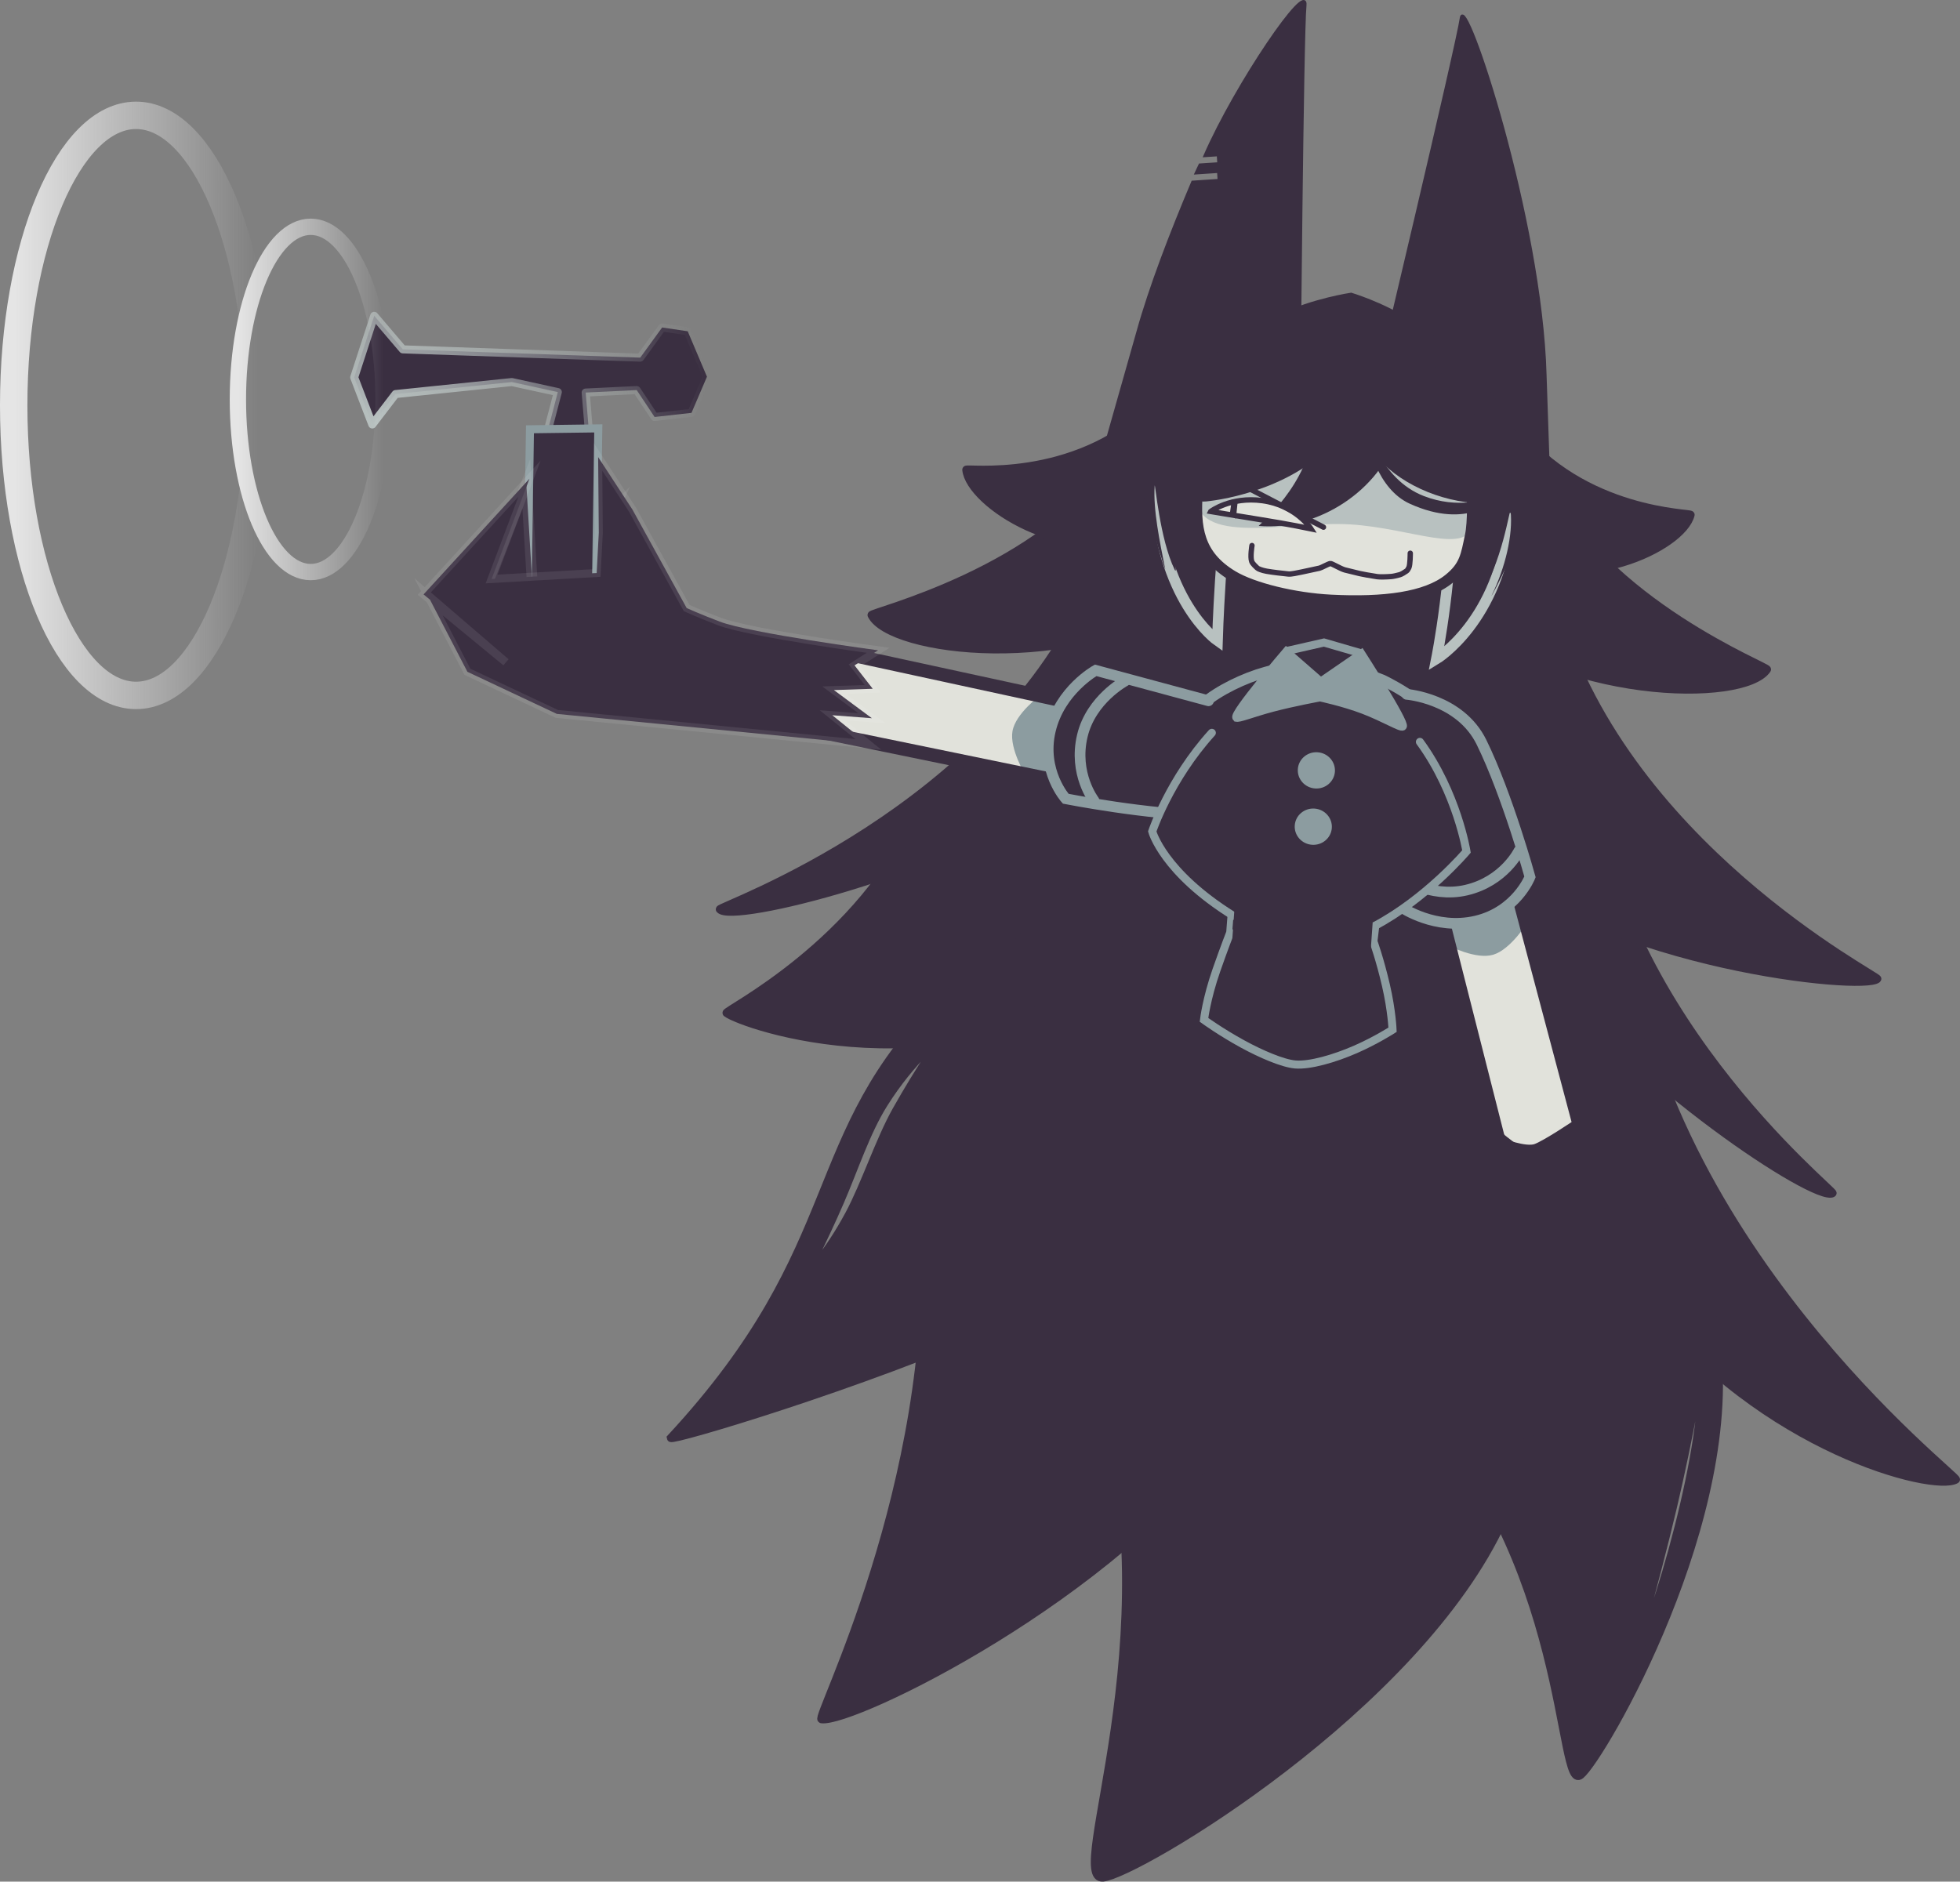 <svg version="1.1" xmlns="http://www.w3.org/2000/svg" xmlns:xlink="http://www.w3.org/1999/xlink" width="365.701" height="351.15" viewBox="0,0,365.701,351.15"><rect x="0" y="0" width="365.701" height="351.15" fill="#808080" stroke="none"/><defs><radialGradient cx="48.373" cy="130.622" r="62.072" gradientUnits="userSpaceOnUse" id="color-1"><stop offset="0" stop-color="#b8c1c0"/><stop offset="1" stop-color="#b8c1c0" stop-opacity="0"/></radialGradient><linearGradient x1="-19.679" y1="73.073" x2="25.98" y2="73.073" gradientUnits="userSpaceOnUse" id="color-2"><stop offset="0" stop-color="#e5e5e5"/><stop offset="1" stop-color="#e5e5e5" stop-opacity="0"/></linearGradient><linearGradient x1="22.151" y1="93.871" x2="49.33" y2="93.871" gradientUnits="userSpaceOnUse" id="color-3"><stop offset="0" stop-color="#e5e5e5"/><stop offset="1" stop-color="#e5e5e5" stop-opacity="0"/></linearGradient></defs><g transform="translate(22.236,-51.549)"><g data-paper-data="{&quot;isPaintingLayer&quot;:true}" fill-rule="nonzero" stroke-miterlimit="10" stroke-dasharray="" stroke-dashoffset="0" style="mix-blend-mode: normal"><path d="M274.499,192.438c2.143,46.704 45.945,81.61 45.193,81.796c-3.304,1.683 -37.641,-21.145 -53.57,-42.504c-6.447,-8.644 -38.542,-29.356 -46.304,-45.459c-6.351,-13.175 9.755,-22.479 17.95,-26.127c7.673,-3.416 35.58,7.219 36.731,32.295z" data-paper-data="{&quot;index&quot;:null}" fill="#3a2f41" stroke="#3a2f41" stroke-width="1.5" stroke-linecap="butt" stroke-linejoin="miter"/><path d="M265.392,151.935c-0.843,12.015 -19.41,16.607 -37.683,16.157c-1.514,-0.037 -1.865,-23.962 -3.345,-24.066c-4.022,-0.282 -9.213,23.013 -13.079,22.189c-14.732,-3.139 -26.959,-10.14 -26.236,-20.446c1.044,-14.886 16.012,-26.651 28.495,-32.709c7,-3.397 14.994,-4.546 14.994,-4.546c0,0 6.486,1.934 11.938,5.456c11.298,7.298 26.069,21.182 24.947,37.173z" fill="#3a2f41" stroke="#3a2f41" stroke-width="2" stroke-linecap="butt" stroke-linejoin="miter"/><path d="M220.765,126.482c2.537,5.807 -15.289,18.147 -29.685,24.436c-14.395,6.289 -32.373,-5.378 -33.023,-11.699c-0.319,-0.467 19.93,2.621 34.628,-11.682c14.698,-14.303 25.542,-6.862 28.079,-1.055z" fill="#3a2f41" stroke="#3a2f41" stroke-width="1.5" stroke-linecap="butt" stroke-linejoin="miter"/><path d="M222.927,127.054c13.597,13.777 -7.089,25.229 -23.198,35.96c-21.893,14.584 -55.957,10.24 -59.349,3.325c-0.614,-0.43 31.997,-8.027 45.696,-29.059c13.698,-21.032 31.122,-16.032 36.851,-10.226z" fill="#3a2f41" stroke="#3a2f41" stroke-width="1.5" stroke-linecap="butt" stroke-linejoin="miter"/><path d="M260.54,131.234c12.558,16.215 33.04,15.984 32.659,16.402c-1.526,6.168 -20.956,15.212 -34.333,6.974c-13.377,-8.237 -29.306,-22.945 -25.983,-28.341c3.323,-5.396 15.099,-11.251 27.657,4.965z" data-paper-data="{&quot;index&quot;:null}" fill="#3a2f41" stroke="#3a2f41" stroke-width="1.5" stroke-linecap="butt" stroke-linejoin="miter"/><path d="M266.259,141.34c10.628,22.738 41.86,34.813 41.192,35.153c-4.325,6.374 -38.661,5.92 -58.304,-11.577c-14.454,-12.875 -33.338,-27.102 -17.951,-38.846c6.484,-4.949 24.435,-7.467 35.063,15.27z" data-paper-data="{&quot;index&quot;:null}" fill="#3a2f41" stroke="#3a2f41" stroke-width="1.5" stroke-linecap="butt" stroke-linejoin="miter"/><path d="M226.155,142.275c6.119,6.2 17.395,20.383 7.029,30.559c-12.669,12.438 -48.935,20.924 -57.795,26.826c-21.893,14.584 -60.927,24.289 -63.319,21.591c-0.614,-0.43 51.213,-18.226 69.562,-61.223c9.852,-23.085 38.794,-23.559 44.523,-17.754z" fill="#3a2f41" stroke="#3a2f41" stroke-width="1.5" stroke-linecap="butt" stroke-linejoin="miter"/><path d="M267.712,163.91c12.168,45.137 61.003,69.994 60.335,70.334c-2.746,2.338 -50.094,-2.644 -71.782,-21.722c-7.949,-7.081 -30.579,-29.043 -41.387,-43.128c-8.844,-11.524 4.302,-23.994 11.226,-29.279c6.484,-4.949 35.076,-0.439 41.609,23.796z" data-paper-data="{&quot;index&quot;:null}" fill="#3a2f41" stroke="#3a2f41" stroke-width="1.5" stroke-linecap="butt" stroke-linejoin="miter"/><path d="M217.243,155.518c7.032,4.876 20.434,16.419 11.838,27.323c-10.506,13.327 -31.841,42.988 -39.637,49.717c-35.336,23.883 -73.323,10.197 -76.116,8.036c-0.675,-0.311 25.257,-12.933 35.959,-37.905c33.869,-20.167 61.371,-51.737 67.955,-47.171z" data-paper-data="{&quot;index&quot;:null}" fill="#3a2f41" stroke="#3a2f41" stroke-width="1.5" stroke-linecap="butt" stroke-linejoin="miter"/><path d="M280.518,220.804c5.066,62.167 63.143,106.576 62.185,106.861c-4.167,2.404 -36.143,-5.708 -57.691,-33.411c-8.721,-11.212 -64.365,-57.922 -75.146,-79.014c-8.821,-17.257 11.44,-30.446 21.802,-35.708c9.703,-4.928 46.132,7.895 48.851,41.272z" data-paper-data="{&quot;index&quot;:null}" fill="#3a2f41" stroke="#3a2f41" stroke-width="1.5" stroke-linecap="butt" stroke-linejoin="miter"/><path d="M173.25,301.696c-1.521,0.195 -7.248,-3.861 -8.728,-3.201c-25.827,11.508 -61.488,22.099 -61.596,21.406c33.69,-36.336 24.266,-56.281 50.938,-82.376c8.607,-5.655 46.415,-46.563 62.109,-53.018c12.841,-5.281 19.809,48.117 22.573,56.216c2.588,7.583 -36.624,33.921 -65.296,60.972zM128.128,289.547c0.208,0.015 4.105,-3.994 8.054,-11.349c2.992,-5.573 5.658,-13.807 8.815,-19.426c4.567,-8.128 8.663,-13.812 8.679,-14.039c0,0 -5.802,4.483 -11.026,12.819c-3.285,5.243 -5.46,12.014 -8.145,18.233c-3.166,7.333 -6.562,13.748 -6.377,13.761z" data-paper-data="{&quot;index&quot;:null}" fill="#3a2f41" stroke="#3a2f41" stroke-width="1.5" stroke-linecap="butt" stroke-linejoin="miter"/><path d="M297.823,300.541c5.174,33.738 -21.195,79.065 -25.146,82.263c-4.361,3.53 -1.939,-41.054 -31.913,-70.757c-23.979,-23.763 -9.612,-68.458 3.693,-70.622c13.305,-2.165 48.192,25.378 53.366,59.116zM281.804,363.565c5.059,-9.469 14.876,-43.525 13.33,-56.812c0,0 -2.059,12.592 -5.23,26.019c-3.55,15.033 -8.248,31.07 -8.1,30.793z" fill="#3a2f41" stroke="#3a2f41" stroke-width="1.5" stroke-linecap="butt" stroke-linejoin="miter"/><path d="M258.214,335.229c-16.007,35.116 -68.29,66.075 -74.639,66.712c-7.008,0.702 13.024,-44.469 -0.533,-90.793c-10.846,-37.059 39.169,-70.315 55.03,-64.302c15.861,6.013 36.149,53.267 20.142,88.383z" fill="#3a2f41" stroke="#3a2f41" stroke-width="1.5" stroke-linecap="butt" stroke-linejoin="miter"/><path d="M207.602,318.731c-21.799,30.763 -70.707,54.433 -76.541,53.668c-1.483,0.222 21.576,-43.776 19.205,-91.923c-1.897,-38.519 44.985,-61.687 57.952,-52.36c12.967,9.327 21.183,59.852 -0.616,90.615z" fill="#3a2f41" stroke="#3a2f41" stroke-width="1.5" stroke-linecap="butt" stroke-linejoin="miter"/><path d="M190.056,113.469c2.301,-8.307 6.221,-18.483 10.223,-27.958c1.403,-0.093 3.672,-0.243 4.921,-0.326l-0.107,-1.61c-0.881,0.058 -3.312,0.219 -4.193,0.278c0.141,-0.33 0.605,-1.219 0.746,-1.547c1.18,-0.078 2.51,-0.166 3.497,-0.232l-0.107,-1.61c-0.589,0.039 -1.893,0.125 -2.482,0.164c5.855,-13.411 19.248,-32.991 18.726,-28.048c-0.522,4.943 -1.113,72.077 -1.113,72.077c0,0 -35.256,22.755 -36.531,11.447z" data-paper-data="{&quot;index&quot;:null}" fill="#3a2f41" stroke="#3a2f41" stroke-width="0.5" stroke-linecap="butt" stroke-linejoin="miter"/><path d="M266.872,145.01c-3.954,10.671 -32.713,-19.886 -32.713,-19.886c0,0 15.551,-65.311 16.231,-70.235c0.68,-4.924 14.886,37.647 15.686,66.605z" data-paper-data="{&quot;index&quot;:null}" fill="#3a2f41" stroke="#3a2f41" stroke-width="0.5" stroke-linecap="butt" stroke-linejoin="miter"/><path d="M245.792,201.448c-1.58,7.092 -8.395,18.177 -8.395,18.177l-32.22,-2.777c0,0 -9.232,-17.726 -5.759,-30.251c1.363,-4.917 13.983,-10.831 20.076,-10.374c3.783,0.283 10.573,-0.147 16.187,2.207c0,0 8.258,3.869 10.093,7.966c2.865,6.397 0.019,15.053 0.019,15.053z" fill="#3a2f41" stroke="#8c9ca0" stroke-width="2" stroke-linecap="round" stroke-linejoin="miter"/><g data-paper-data="{&quot;index&quot;:null}" stroke-linejoin="miter"><g stroke-linecap="butt"><path d="M129.911,178.821c0.237,-1.855 7.434,-4.668 7.434,-4.668l42.604,9.136l-1.571,14.752l-47.884,-9.919z" data-paper-data="{&quot;index&quot;:null}" fill="#e1e2db" stroke="none" stroke-width="0"/><path d="M171.856,181.345c2.874,0.486 8.178,1.542 8.178,1.542l-1.883,15.32l-8.961,-1.825c0,0 -3.105,-5.055 -2.514,-8.388c0.591,-3.333 5.181,-6.648 5.181,-6.648z" data-paper-data="{&quot;index&quot;:null}" fill="#8c9ca0" stroke="none" stroke-width="0"/><path d="M131.072,188.195c0,0 -0.964,-7.169 -0.698,-9.252c0.298,-2.332 4.104,-5.635 4.104,-5.635l45.196,9.802l-1.571,14.752z" data-paper-data="{&quot;index&quot;:null}" fill="none" stroke="#3a2f41" stroke-width="2.5"/></g><g stroke="#8c9ca0" stroke-width="2" stroke-linecap="round"><path d="M217.358,195.233c0,0 -5.124,8.553 -14.236,8.492c-10.981,-0.073 -26.512,-3.115 -26.512,-3.115c0,0 -4.651,-5.145 -2.874,-12.7c1.777,-7.555 8.455,-11.264 8.455,-11.264l21.058,5.681" fill="#3a2f41"/><path d="M181.877,200.931c0,0 -3.852,-4.994 -2.168,-12.07c1.622,-6.814 7.953,-10.208 7.953,-10.208" fill="none"/></g></g><path d="M69.679,168.141l22.716,-21.628l-10.173,23.292z" fill="#3a2f41" stroke-opacity="0.077" stroke="#ffffff" stroke-width="2" stroke-linecap="round" stroke-linejoin="miter"/><g data-paper-data="{&quot;index&quot;:null}" stroke-linejoin="miter"><g stroke-linecap="butt"><path d="M264.56,266.713c-1.766,0.615 -7.494,-4.572 -7.494,-4.572l-10.826,-42.206l13.904,-5.174l12.48,47.281z" data-paper-data="{&quot;index&quot;:null}" fill="#e1e2db" stroke="none" stroke-width="0"/><path d="M256.371,229.718c-3.247,0.958 -8.261,-1.672 -8.261,-1.672c-0.847,-2.789 -2.267,-8.007 -2.267,-8.007l14.551,-5.148l2.364,8.834c0,0 -3.139,5.034 -6.386,5.992z" data-paper-data="{&quot;index&quot;:null}" fill="#8c9ca0" stroke="none" stroke-width="0"/><path d="M272.431,261.493c0,0 -5.986,4.061 -7.969,4.752c-2.22,0.774 -6.874,-1.16 -6.874,-1.16l-11.386,-44.823l13.904,-5.174z" data-paper-data="{&quot;index&quot;:null}" fill="none" stroke="#3a2f41" stroke-width="2.5"/></g><g stroke="#8c9ca0" stroke-width="2" stroke-linecap="round"><path d="M240.245,181.127c0,0 9.941,0.771 13.95,8.953c4.832,9.861 9.038,25.118 9.038,25.118c0,0 -2.53,6.458 -10.085,8.237c-7.555,1.779 -13.853,-2.543 -13.853,-2.543l-4.307,-21.381" fill="#3a2f41"/><path d="M261.17,210.341c0,0 -2.752,5.675 -9.835,7.324c-6.822,1.588 -12.684,-2.565 -12.684,-2.565" fill="none"/></g></g><g stroke-linejoin="miter"><path d="M231.414,174.546c-0.126,1.8 -5.018,4.812 -6.997,4.673c-1.979,-0.139 -6.31,-3.444 -6.183,-5.244c0.126,-1.8 4.912,-2.459 6.891,-2.32c1.979,0.139 6.416,1.09 6.289,2.89z" fill="#3a2f41" stroke="none" stroke-width="0" stroke-linecap="butt"/><g fill="#8c9ca0" stroke="#8c9ca0" stroke-width="1.5" stroke-linecap="butt"><path d="M208.443,185.466c-0.633,-0.713 9.314,-12.32 9.314,-12.32l6.427,5.606l7.589,-5.22c0,0 8.312,12.949 7.732,13.587c-0.321,0.353 -3.427,-1.578 -7.354,-3.084c-3.613,-1.385 -8.087,-2.341 -8.087,-2.341c0,0 -4.869,0.886 -8.875,1.943c-3.663,0.966 -6.481,2.126 -6.745,1.829z"/></g><path d="M217.657,174.614l0.565,-1.66l6.574,-1.498l6.582,1.914l0.584,1.776" fill="none" stroke="#8c9ca0" stroke-width="1.5" stroke-linecap="round"/></g><g><path d="M87.704,132.766l-8.01,0.176l2.149,-8.223l-8.573,-1.872l-21.701,2.241l-4.341,5.676l-3.379,-8.788l3.737,-11.489l5.336,6.26l44.296,1.545l4.089,-5.628l4.771,0.709l3.592,8.478l-2.886,6.746l-6.884,0.77l-3.338,-5.024l-9.522,0.464z" fill="#3a2f41" stroke="url(#color-1)" stroke-width="1.5" stroke-linecap="round" stroke-linejoin="round"/><path d="M76.645,131.661l12.753,-0.167l-0.602,41.022l-12.753,0.167z" fill="#3a2f41" stroke="#8c9ca0" stroke-width="1.5" stroke-linecap="butt" stroke-linejoin="miter"/><g fill="none" stroke="none" stroke-width="1" stroke-linecap="butt" stroke-linejoin="miter" font-family="sans-serif" font-weight="normal" font-size="12" text-anchor="start"><g/><g/><g/><g/></g></g><g fill="#3a2f41" stroke-linejoin="miter"><path d="M234.996,219.197l-0.979,8.024c0,0 1.218,3.371 2.337,8.198c1.1,4.748 1.236,8.3 1.236,8.3c0,0 -3.128,2.013 -6.923,3.67c-3.9,1.703 -8.507,3.047 -11.244,2.81c-2.35,-0.204 -6.391,-1.958 -9.753,-3.789c-4.05,-2.206 -7.261,-4.534 -7.261,-4.534c0,0 0.454,-3.937 2.312,-9.259c1.477,-4.23 2.584,-7.045 2.584,-7.045c0,0 0.687,-8.877 0.675,-8.884" stroke="#8c9ca0" stroke-width="1.5" stroke-linecap="round"/><path d="M242.694,189.998c6.938,9.505 8.689,20.456 8.689,20.456c0,0 -7.448,8.811 -17.272,13.976l-26.24,-1.971c-13.091,-8.162 -15.119,-15.748 -15.119,-15.748c0,0 3.235,-9.713 11.119,-18.401" stroke="#8c9ca0" stroke-width="1.5" stroke-linecap="round"/><path d="M207.7,226.705l0.671,-9.561l25.842,1.813l-0.671,9.561z" stroke="none" stroke-width="0" stroke-linecap="butt"/></g><path d="M227.332,195.594c-0.15,2.141 -2.043,3.752 -4.229,3.599c-2.185,-0.153 -3.835,-2.013 -3.685,-4.154c0.15,-2.141 2.043,-3.752 4.229,-3.599c2.185,0.153 3.835,2.013 3.685,4.154z" fill="#8c9ca0" stroke="#3a2f41" stroke-width="1" stroke-linecap="butt" stroke-linejoin="miter"/><path d="M226.757,206.103c-0.15,2.141 -2.043,3.752 -4.229,3.599c-2.185,-0.153 -3.835,-2.013 -3.685,-4.154c0.15,-2.141 2.043,-3.752 4.229,-3.599c2.185,0.153 3.835,2.013 3.685,4.154z" fill="#8c9ca0" stroke="#3a2f41" stroke-width="1" stroke-linecap="butt" stroke-linejoin="miter"/><path d="M263.165,145.383c-0.761,10.851 -17.53,14.999 -34.033,14.592c-1.367,-0.034 -1.684,-21.641 -3.021,-21.734c-3.632,-0.255 -8.321,20.784 -11.812,20.04c-13.305,-2.835 -24.347,-9.158 -23.694,-18.465c0.943,-13.444 14.461,-24.07 25.735,-29.541c6.322,-3.068 13.541,-4.106 13.541,-4.106c0,0 5.857,1.746 10.782,4.927c10.204,6.591 23.544,19.13 22.531,33.572z" fill="#3a2f41" stroke="none" stroke-width="0" stroke-linecap="butt" stroke-linejoin="miter"/><path d="M259.423,148.257c-1.851,19.126 -13.639,26.261 -13.639,26.261c0,0 3.326,-16.607 2.731,-31.032" data-paper-data="{&quot;index&quot;:null}" fill="#3a2f41" stroke="#b8c1c0" stroke-width="2" stroke-linecap="round" stroke-linejoin="miter"/><path d="M253.628,163.075c-1.942,2.671 5.813,-24.789 6.36,-24.837c0.696,-0.061 1.651,3.519 2.133,7.996c0.481,4.477 -6.229,17.042 -6.05,16.451c2.547,-5.157 4.019,-11.338 3.538,-15.816c-0.103,-0.959 -1.586,10.162 -5.98,16.205z" data-paper-data="{&quot;index&quot;:null}" fill="#3a2f41" stroke="none" stroke-width="0" stroke-linecap="butt" stroke-linejoin="miter"/><path d="M207.621,139.618c-2.141,12.059 -2.709,31.486 -2.709,31.486c0,0 -11.015,-7.691 -11.532,-29.29" fill="#3a2f41" stroke="#b8c1c0" stroke-width="2" stroke-linecap="round" stroke-linejoin="miter"/><path d="M193.207,142.206c-0.31,4.418 0.939,10.421 1.962,15.534c0.115,0.573 -3.892,-11.229 -3.582,-15.647c0.31,-4.418 0.924,-7.974 1.371,-7.943c0.351,0.025 5.231,26.274 3.985,23.731c-2.821,-5.755 -3.67,-16.62 -3.736,-15.675z" fill="#3a2f41" stroke="none" stroke-width="0" stroke-linecap="butt" stroke-linejoin="miter"/><g stroke-linecap="butt" stroke-linejoin="miter"><path d="M251.992,147.228c-0.37,5.277 -1.091,9.957 -5.488,13.072c-4.274,3.028 -11.701,3.655 -20.97,3.185c-9.226,-0.468 -16.99,-3.13 -20.816,-6.863c-3.87,-3.777 -4.139,-7.74 -3.772,-12.974c0.73,-10.407 9.423,-23.081 30.801,-21.004c14.063,1.366 20.975,14.178 20.245,24.585z" fill="#e1e2db" stroke="none" stroke-width="0"/><path d="M252.667,149.169c-0.92,6.173 -11.347,0.975 -22.912,0.247c-11.563,-0.728 -29.524,4.423 -28.794,-5.983c0.73,-10.407 9.423,-23.081 30.801,-21.004c14.063,1.366 21.793,14.073 21.063,24.48z" fill="#b8c1c0" stroke="none" stroke-width="0"/><path d="M235.924,123.386c9.918,2.741 15.848,8.763 16.433,18.211c0.149,2.398 0.275,7.36 -0.267,9.915c-0.786,3.706 -0.996,5.675 -4.007,8.101c-4.249,3.422 -12.12,4.411 -22.005,3.909c-6.829,-0.347 -14.515,-2.224 -18.296,-4.491c-6.494,-3.893 -7.06,-9.115 -6.599,-15.693c0.62,-8.833 6.953,-18.977 21.935,-20.67" fill="none" stroke="#3a2f41" stroke-width="2"/></g><path d="M261.591,141.487c-2.625,1.344 -4.332,4.089 -7.449,4.001c-7.805,-0.22 -15.748,-3.911 -19.812,-9.116c-5.772,-6.784 -3.666,-18.124 -1.23,-20.277c2.474,-2.185 10.526,1.167 16.568,8.005z" data-paper-data="{&quot;index&quot;:null}" fill="#3a2f41" stroke="none" stroke-width="0" stroke-linecap="butt" stroke-linejoin="miter"/><path d="M233.993,118.412c2.267,4.511 -5.257,14.983 -14.842,19.799c-3.783,1.901 -11.575,3.624 -12.649,4.211c-0.894,0.489 -6.631,1.636 -6.242,3.005c1.085,3.816 -2.429,-4.88 -3.532,-7.075c-2.267,-4.511 3.666,-12.072 13.252,-16.889c9.585,-4.817 21.747,-7.562 24.014,-3.051z" fill="#3a2f41" stroke="none" stroke-width="0" stroke-linecap="butt" stroke-linejoin="miter"/><path d="M238.307,132.813c-2.938,10.062 -14.586,17.852 -25.676,16.884c-0.244,-0.035 9.488,-7.524 10.261,-18.534c0.512,-7.296 5.634,-12.311 9.153,-12.064c3.463,0.243 6.614,5.752 6.201,12.896c-0.007,0.114 0.094,0.708 0.062,0.818z" data-paper-data="{&quot;index&quot;:null}" fill="#3a2f41" stroke="none" stroke-width="0" stroke-linecap="butt" stroke-linejoin="miter"/><path d="M228.204,132.288c-7.885,10.337 -22.154,12.513 -25.385,12.842c-3.231,0.329 -2.324,-2.748 -2.409,-3.581c-0.085,-0.833 2.871,-9.862 6.102,-10.191c3.231,-0.329 21.608,0.097 21.692,0.93z" fill="#3a2f41" stroke="none" stroke-width="0" stroke-linecap="butt" stroke-linejoin="miter"/><g stroke="#3a2f41" stroke-linecap="butt" stroke-linejoin="miter"><path d="M203.668,147c0,0 3.699,-2.823 9.626,-2.022c6.28,0.848 9.081,5.257 9.081,5.257c0,0 -3.946,-0.836 -9.644,-1.747c-5.063,-0.81 -9.063,-1.487 -9.063,-1.487z" fill="#e1e2db" stroke-width="1"/><g fill="#3a2f41" stroke-width="0.5"><path d="M207.457,147.574l0.348,-2.488l0.637,0.093l-0.289,2.766z"/></g></g><path d="M257.232,144.558c0,0 -5.439,6.01 -16.451,0.984c-5.879,-2.683 -8.165,-11.016 -7.91,-14.649c0,0 2.175,9.987 10.56,13.23c6.349,2.455 11.55,0.645 13.192,0.168c0.346,-0.101 0.609,0.267 0.609,0.267z" fill="#3a2f41" stroke="none" stroke-width="0" stroke-linecap="butt" stroke-linejoin="miter"/><path d="M240.895,154.791c0,0 -0.001,2.16 -0.259,2.685c-0.137,0.278 -0.286,0.522 -0.421,0.617c-0.414,0.291 -0.931,0.616 -1.308,0.719c-0.567,0.154 -1.181,0.299 -1.58,0.328c-1.003,0.074 -2.127,0.098 -2.606,0.026c-1.24,-0.186 -2.799,-0.469 -3.275,-0.582c-1.069,-0.254 -2.38,-0.568 -2.775,-0.678c-0.85,-0.236 -2.44,-1.244 -2.713,-1.188c-0.422,0.086 -1.658,0.789 -2.003,0.865c-1.238,0.274 -2.81,0.619 -3.299,0.711c-0.883,0.166 -1.942,0.436 -2.52,0.374c-1.134,-0.123 -2.776,-0.295 -4.043,-0.516c-0.925,-0.161 -1.656,-0.486 -1.759,-0.609c-0.176,-0.211 -0.846,-0.722 -1.03,-1.238c-0.297,-0.832 0.053,-2.948 0.053,-2.948" fill="none" stroke="#3b3045" stroke-width="1" stroke-linecap="round" stroke-linejoin="miter"/><path d="M224.701,149.932l-16.679,-8.67" fill="none" stroke="#3a2f41" stroke-width="1" stroke-linecap="round" stroke-linejoin="miter"/><path d="M65.618,168.354l10.349,-26.514l1.485,24.815z" fill="#3a2f41" stroke-opacity="0.085" stroke="#ffffff" stroke-width="2" stroke-linecap="round" stroke-linejoin="miter"/><path d="M139.788,190.469l-58.134,-5.693l-16.68,-7.856l-7.46,-14.38l14.65,12.596l-15.373,-12.661l19.762,-21.589l-7.065,18.715l19.604,-1.118l0.396,-7.521l-0.121,-14.113l6.407,9.809l10.115,18.373c0,0 2.458,1.113 6.135,2.514c5.736,2.186 29.579,5.364 29.579,5.364l-4.396,2.814l3.392,4.366l-7.242,0.242l7.089,5.254l-7.389,-0.558z" fill="#3a2f41" stroke-opacity="0.083" stroke="#ffffff" stroke-width="1.5" stroke-linecap="butt" stroke-linejoin="miter"/><path d="M3.15,73.073c6.299,0 12.006,6.065 16.139,15.864c4.133,9.798 6.691,23.33 6.691,38.263c0,14.933 -2.558,28.465 -6.691,38.263c-4.133,9.799 -9.84,15.864 -16.139,15.864c-6.299,0 -12.006,-6.065 -16.138,-15.864c-4.133,-9.798 -6.691,-23.33 -6.691,-38.263c0,-14.933 2.558,-28.464 6.691,-38.263c4.133,-9.799 9.84,-15.864 16.138,-15.864z" fill="none" stroke="url(#color-2)" stroke-width="5.114" stroke-linecap="round" stroke-linejoin="round"/><path d="M35.74,93.871c3.749,0 7.147,3.61 9.607,9.443c2.46,5.832 3.983,13.887 3.983,22.776c0,8.889 -1.523,16.944 -3.983,22.776c-2.46,5.833 -5.857,9.443 -9.607,9.443c-3.749,0 -7.147,-3.61 -9.607,-9.443c-2.46,-5.832 -3.983,-13.887 -3.983,-22.776c0,-8.889 1.523,-16.944 3.983,-22.776c2.46,-5.833 5.857,-9.443 9.607,-9.443z" fill="none" stroke="url(#color-3)" stroke-width="3.044" stroke-linecap="round" stroke-linejoin="round"/></g></g></svg>